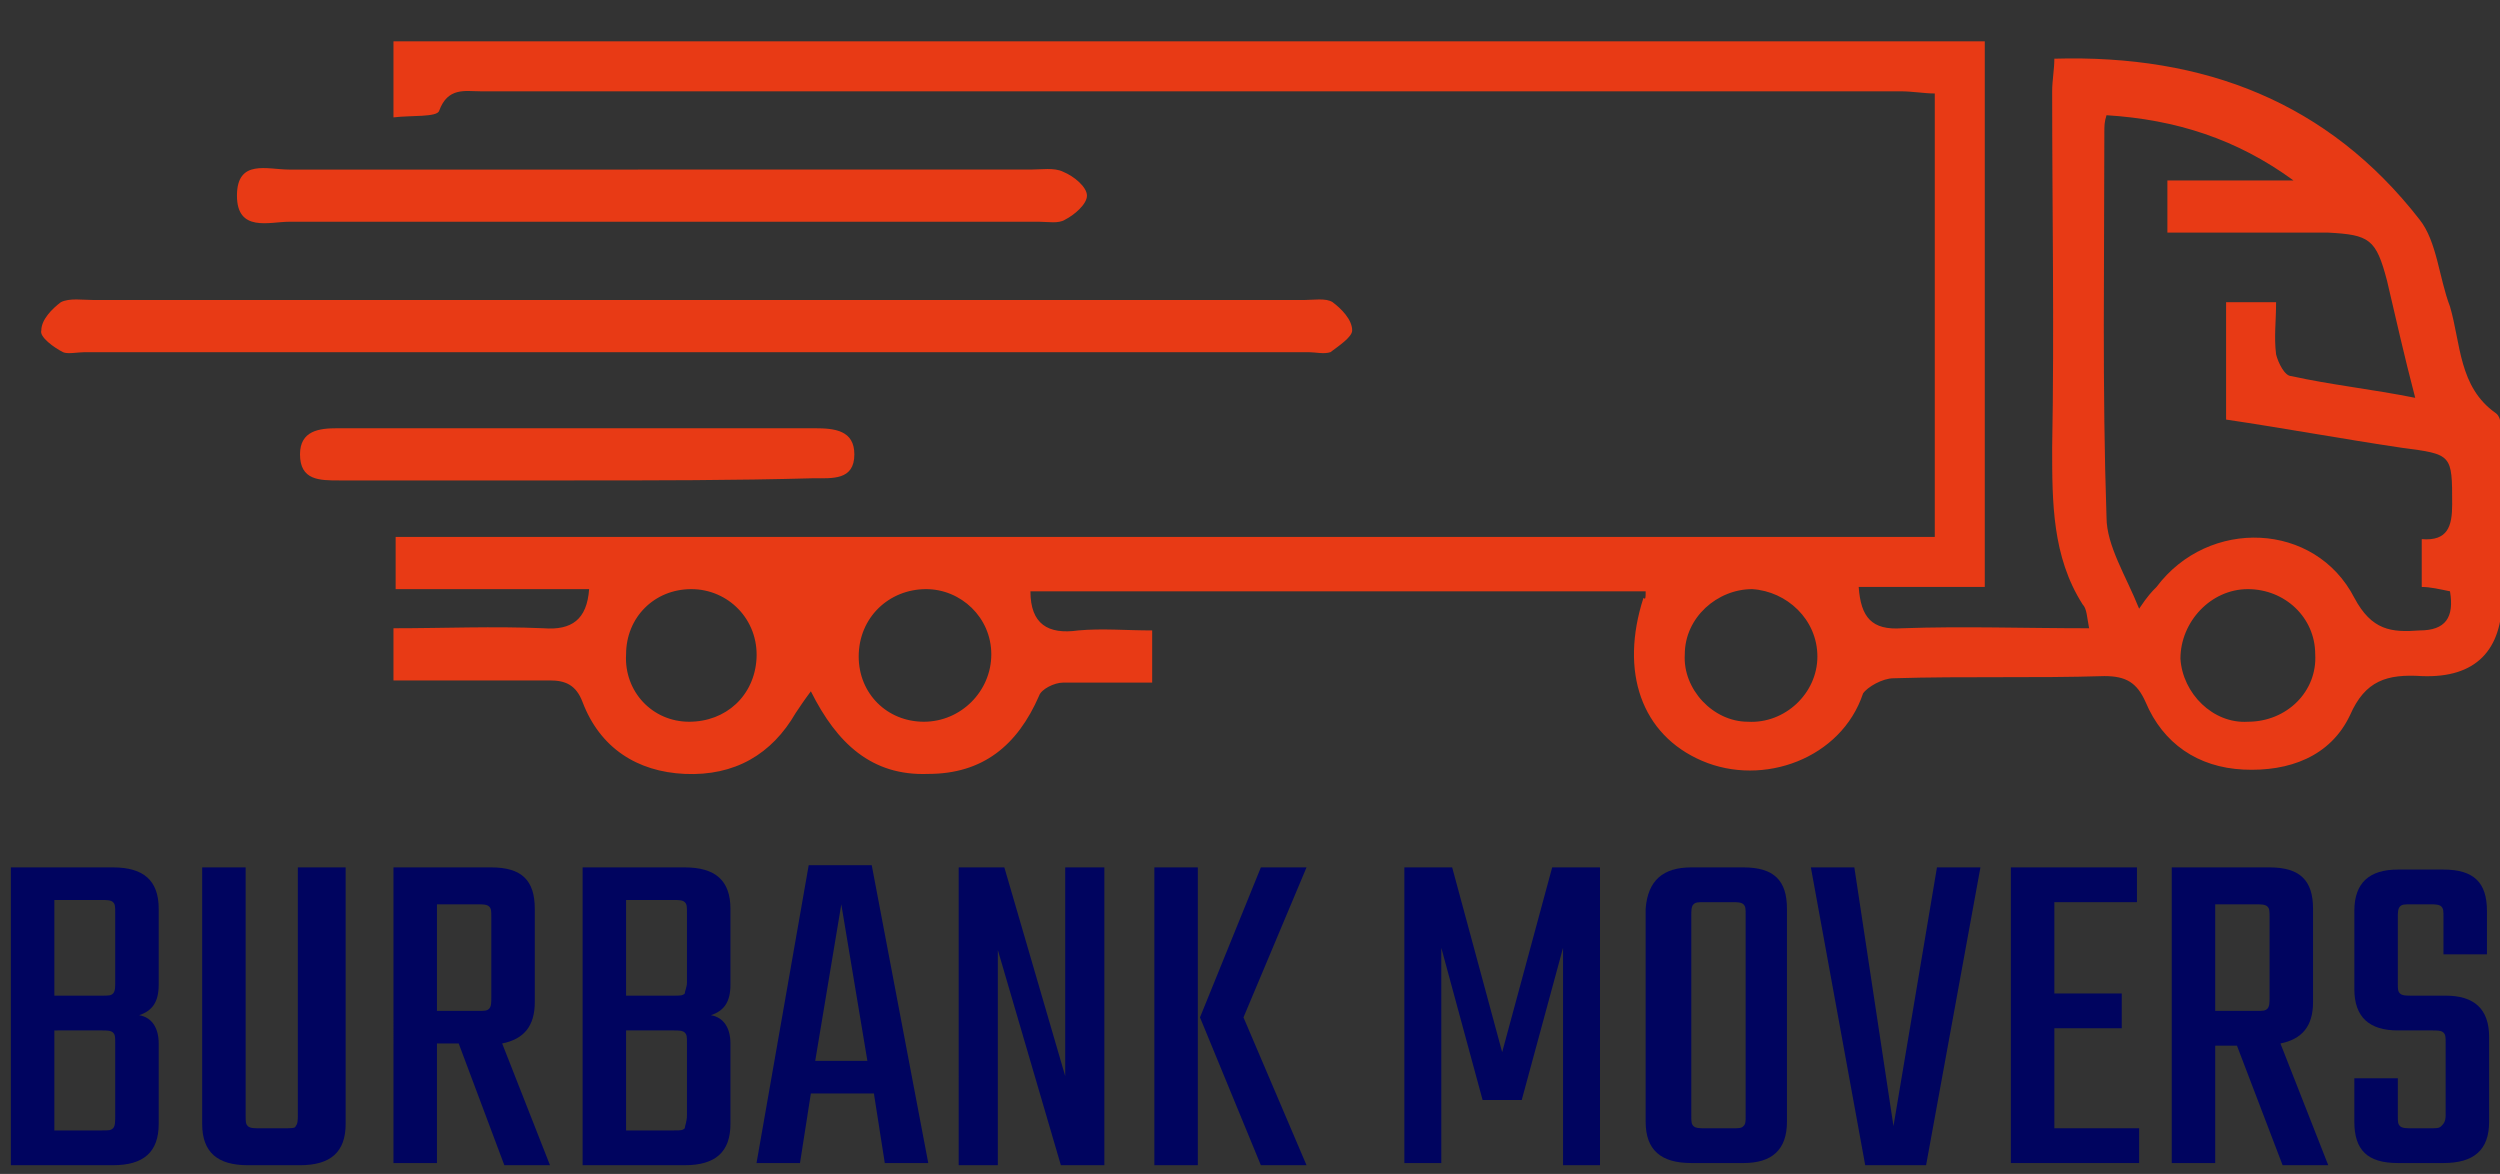 <?xml version="1.0" encoding="utf-8"?>
<!-- Generator: Adobe Illustrator 24.1.2, SVG Export Plug-In . SVG Version: 6.00 Build 0)  -->
<svg version="1.1" id="Layer_1" xmlns="http://www.w3.org/2000/svg" xmlns:xlink="http://www.w3.org/1999/xlink" x="0px" y="0px"
	 viewBox="0 0 115 54" style="enable-background:new 0 0 115 54;" xml:space="preserve">
<rect x="0" y="0" width="115" height="54" fill="#333333" stroke="none"/>
<style type="text/css">
	.st0{fill:#E83A15;}
	.st1{fill:#FFFFFF;}
	.st2{fill:#00045F;}
</style>
<path d="M1000.1,108.9c0,30.1,0,60,0,90.5c-6.5,0-12.9,0-19.5,0c3.5,8.9,3.5,8.8,11.9,8.8c6,0,12,0,18.7,0c0-24.1,0-47.8,0-72
	c8.8,0,17,0,25.1,0c5.7,0,11.3,0,17,0c7.9,0,12.8,3.9,14.7,11.6c1.2,4.7,2.2,9.4,3.4,14.1c1.1,4.1,1.6,8.4,5.6,11.3
	c1.2,0.9,1.5,3.6,1.5,5.5c0.2,8.2,0.2,16.3,0.1,24.5c-0.1,8.9-4.2,13.3-13.2,13.1c-5.3-0.1-8.6,0.9-11.2,6.2c-3,6.1-9.2,8.6-16,8.2
	c-6.9-0.4-12.6-3.8-15.4-10.3c-1.4-3.3-3.2-4-6.4-4c-9.2,0.2-18.3,0.2-27.5,0c-3.2-0.1-5,0.8-6.4,3.9c-3.1,6.8-8.9,10.4-16.3,10.4
	c-7.6,0-13.5-3.6-16.7-10.7c-1.1-2.4-2.3-3.5-5-3.8c-1.8-0.2-4.3-2.2-4.7-3.8c-0.7-3.1,1.9-4.3,4.8-4.1c5.9,0.3,4.4-5.7,8.2-8.5
	c-26.4,0-51.6,0-77.6,0c4.3,5.9,6,12.2,3.3,18.5c-1.6,3.8-4.6,7.5-8,9.8c-8.7,5.7-17.3,3-26.4-7.5c-5.5,8-12.6,12.3-22.5,9.3
	c-5-1.5-8.9-4.7-10.9-9.6c-1.2-3-2.9-4.1-6-3.8c-2.1,0.2-4.5,0.5-6.4-0.2c-1.6-0.6-3.4-2.5-3.7-4.1c-0.2-1,2.2-2.6,3.6-3.7
	c0.5-0.4,1.6-0.3,2.4-0.1c6.8,1.3,10.5-1.7,12-8.7c-5.3,0-10.5,0-16,0c0-2.8,0-5.1,0-8.2c2.2,0,4.2,0,6.3,0c61,0,122,0,183,0
	c6.4,0,6.4,0,6.4-6.6c0-20.3,0-40.7,0-61c0-2.1,0-4.3,0-6.8c-62.7,0-125,0-187.8,0c-0.2,2.6-0.3,5.3-0.5,8.5c-2.4,0-4.6,0-7.3,0
	c0-5.3,0-10.7,0-16.6C864.4,108.9,932.1,108.9,1000.1,108.9z M1070.4,180.5c-2.2,0-4,0-5.8,0c-7.3,0-14.7,0.2-22-0.2
	c-1.6-0.1-3.1-2.5-4.6-3.9c1.4-1.3,2.7-3.1,4.4-3.9c1.4-0.7,3.3-0.2,4.9-0.2c5.9,0,11.9,0,18.4,0c-1.3-5.3-2.3-9.8-3.5-14.3
	c-3.7-14.5-2-14-17.7-13.9c-8.3,0.1-16.6,0-24.7,0c0,21.7,0,42.7,0,63.6c1.6-1.1,2.1-2.4,2.8-3.6c3.2-6,8-9.7,15-10.2
	c7.5-0.5,14.2,2,17.1,8.8c2.7,6.2,6.8,5.6,11.6,5.3c3-0.1,4.5-1.6,4-5c-1.9-0.2-3.6-0.4-5.5-0.6c0-2.6,0-4.8,0-7.3
	c2-0.2,3.7-0.4,5.7-0.6C1070.4,190,1070.4,185.7,1070.4,180.5z M1049.5,212.2c0-5.4-4.6-10.1-10-10.3c-5.5-0.2-10.6,4.8-10.6,10.4
	c0,5.3,4.8,10.2,10.1,10.4C1044.4,222.8,1049.4,217.8,1049.5,212.2z M861.3,222.6c5.5-0.1,10.3-5.1,10.2-10.7
	c-0.2-5.5-4.8-10-10.3-10c-5.4,0-10.1,4.8-10.2,10.2C850.9,217.7,855.8,222.7,861.3,222.6z M817.1,212.3c0.1,5.6,4.7,10.3,10.1,10.3
	c5.3,0,10.3-5,10.3-10.3c0.1-5.6-5-10.6-10.6-10.4C821.4,202.1,817,206.6,817.1,212.3z M976.4,212.1c-0.1-5.4-4.9-10.2-10.3-10.2
	c-5.5,0-10.1,4.6-10.2,10.2c-0.1,5.7,4.9,10.7,10.5,10.5C971.7,222.5,976.5,217.4,976.4,212.1z"/>
<path d="M436.2,214.7c0-2.7,0-4.9,0-8c3.5,0,7-0.4,10.4,0.1c6.7,0.9,11.3-1,12.7-8.8c-7.3,0-14.8,0-22.6,0c0-3,0-5.2,0-8.2
	c42.9,0,85.8,0,128.9,0c0-27.5,0-54.3,0-81.5c-40.3,0-80.5,0-121.3,0c0,5.3,0,10.5,0,16.1c-2.8,0-5,0-7.7,0c0-8,0-15.7,0-23.9
	c45.5,0,91,0,137.3,0c0,11.3,0,22.6,0,34.5c12.2,0,23.6,0,35.1,0c9.7,0,13.1,2.6,15.4,12c0.9,3.7,2.2,7.4,2.7,11.2
	c0.9,6.5,3.6,11.3,9.1,15.2c2,1.4,3,5.1,3.2,7.8c0.4,7.5,0.2,15,0.1,22.5c0,6.8-3.4,10.5-10.1,11.2c-1.2,0.1-2.4,0.2-3.5,0
	c-4.6-0.7-7.3,0.7-9.5,5.3c-3.1,6.6-9.3,9.2-16.6,8.9c-7.2-0.3-12.5-3.8-15.3-10.2c-1.5-3.5-3.5-4.1-6.8-4.1c-27,0.1-54,0.1-81,0
	c-3.2,0-4.9,0.7-6.4,3.9c-3.2,7-8.9,10.5-16.7,10.4c-7.6-0.1-13.2-3.6-16.3-10.4c-1.4-3.2-3.2-4.1-6.4-3.9
	C446.2,214.8,441.4,214.7,436.2,214.7z M574.2,206.1c5.4,1.3,8.4,0.4,11.1-4.8c6.3-12.2,24.3-12,31.3-0.2c3.2,5.3,6,6.8,11.7,5.3
	c1.4-0.4,2.4-2.2,4.3-4.2c-3.5-0.5-5.2-0.8-6.9-1.1c0-2.5,0-4.8,0-7c2.1-0.4,3.8-0.7,5.5-1c0-4.2,0-8.2,0-12.5
	c-11.1,0-21.9,0-32.7,0c-3,0-6,0-6-4c0-4.2,3.3-3.9,6.1-3.9c7.8,0,15.5,0,23.8,0c-2.2-9.2-4.1-17.8-6.5-26.2
	c-0.4-1.6-2.9-3.6-4.5-3.6c-12.3-0.3-24.6-0.2-37.2-0.2C574.2,164.2,574.2,185,574.2,206.1z M488.4,198c1.5,7.5,5.9,9,12.6,8.9
	c19.4-0.5,38.9-0.2,58.4-0.2c1.9,0,3.9,0,6.1,0c0-3.3,0-5.8,0-8.7C539.6,198,514,198,488.4,198z M600.9,200.4
	c-5.6,0-10.5,4.9-10.4,10.5c0.1,5.4,4.8,10,10.3,10.1c5.5,0.1,10.6-5.1,10.5-10.5C611.1,205.1,606.2,200.4,600.9,200.4z
	 M484.2,210.5c-0.1-5.4-4.8-10.1-10.2-10.1c-5.7,0-10.6,4.9-10.5,10.4c0.1,5.5,5.3,10.4,10.8,10.1
	C479.7,220.7,484.2,215.9,484.2,210.5z"/>
<path d="M872.4,433.3c0-3.1,0-5.2,0-7.7c4.1-0.6,9.4,0.5,9.1-6.9c-3,0-6.3-0.1-9.5,0c-2.7,0.1-4-0.8-3.9-3.7c0.1-4.5,0-8.9,0-13.8
	c2.7,0,4.9,0,7.2,0c0.2,0.2,0.5,0.4,0.6,0.7c0.9,8.8,0.9,8.8,9.9,8.8c31.3,0,62.6,0,94,0c2,0,3.9,0,6.4,0c0-28,0-55.5,0-83.7
	c-2.1,0-4,0-6,0c-31.5,0-63,0-94.5,0c-8.8,0-8.8,0-10.2,8.6c-2.2,0-4.4,0-7,0c0-5.3,0-10.5,0-16.1c41.9,0,83.6,0,126.1,0
	c0,11.8,0,23.5,0,35.7c9.6,0,18.4,0.1,27.2,0c8.9-0.2,15.4,3.2,19.3,11.4c1.8,3.8,3.9,7.3,5.7,11.1c3.6,8,8.2,15,16.3,19.4
	c5.5,3,8,8.2,7.6,14.7c-0.2,3.7,0,7.3-0.1,11c-0.1,7-2.9,10.2-9.9,10.3c-3.4,0-4.9,1.2-6.3,4.2c-3.1,6.9-8.9,10.3-16.3,10.4
	c-7.4,0.1-13.4-3.3-16.4-10.2c-1.6-3.6-3.6-4.3-7.2-4.3c-31.2,0.1-62.3,0.1-93.5,0c-3.4,0-5.3,0.7-6.8,4.2
	c-2.7,6.6-8.4,9.9-15.3,10.3c-7,0.4-13.1-2.3-16.4-8.5C880.3,434.8,878.1,431.9,872.4,433.3z M994.8,425.2c6.3,0,12-0.2,17.6,0.1
	c4.7,0.3,8.5-0.1,9.9-5.5c0.3-1.2,1.4-2.2,2.4-3.2c9.2-9.6,24.4-6.9,30.2,5.6c1.3,2.8,3.1,3.7,5.3,2.8c1.2-0.5,2-2.8,2.4-4.4
	c0.4-1.7,0.1-3.6,0.1-5.5c-2.6-0.3-4.7-0.5-6.8-0.8c0-2.6,0-4.9,0-7c1.6-0.5,3-0.8,5.2-1.4c-6.4-4.6-11.2-9.6-19.5-8.9
	c-8.9,0.7-18,0.3-27,0c-1.7-0.1-4.4-2.1-4.7-3.7c-0.6-3,1.9-4.2,4.8-4.1c1.8,0.1,3.7,0,5.5,0c7.4,0,14.8,0,23.3,0
	c-3.6-6.9-6.8-12.9-9.7-19c-2.3-4.9-6-6.9-11.1-6.9c-6.3,0-12.7,0-19,0c-2.9,0-5.8,0-8.8,0C994.8,384.3,994.8,404.4,994.8,425.2z
	 M986.4,419c-24.4,0-48.3,0-72.2,0c0.4,4.7,2.3,6.4,7,6.3c20-0.3,39.9-0.1,59.9-0.1c1.8,0,3.5-0.2,5.3-0.3
	C986.4,422.7,986.4,421,986.4,419z M908.3,429.4c0.1-5.2-4.7-10.3-10-10.5c-5.5-0.2-10.6,4.7-10.7,10.2c-0.1,5.3,4.6,10.3,9.9,10.5
	C902.8,439.8,908.1,434.8,908.3,429.4z M1048.4,429c-0.2-5.3-5.3-10.2-10.5-10.1c-5.5,0.1-10.5,5.4-10.2,10.9
	c0.3,5.4,5.5,10.1,10.8,9.8C1043.8,439.3,1048.5,434.3,1048.4,429z"/>
<path d="M794.7-4.3c0-2.9,0-5.1,0-8c6.8,0,13.3,0,19.9,0c5.7,0,5.7,0,7.5-6.7c-9.2,0-18.2,0-27.5,0c0-2.9,0-5.1,0-7.9
	c39.5,0,78.8,0,118.4,0c0-27.6,0-54.6,0-82.1c-36.8,0-73.5,0-110.7,0c0,5.5,0,10.7,0,16.3c-2.8,0-5,0-7.6,0c0-8.2,0-16.2,0-24.7
	c42,0,83.9,0,126.5,0c0,13.6,0,27.1,0,41.3c6.6,0,12.5,0.1,18.5,0c7.3-0.2,13.3,2.2,18.3,7.6c3.6,3.9,7.6,7.5,11,11.6
	c5.8,6.9,13.4,11.4,21,15.8c6.7,3.9,10.2,9.3,9.5,17.2c-0.2,2.5,0,5,0,7.5c0,7.2-2.1,9.8-9.2,11.2c-1.8,0.4-3.7,0.2-5.4,0.8
	c-1.8,0.6-4,1.4-5,2.9c-7.7,11.9-22.3,11.8-29.9-0.2c-0.8-1.3-3-2.6-4.6-2.6c-29.7-0.2-59.3-0.2-89,0c-1.7,0-3.9,1.5-4.9,3
	c-7.2,11.6-22.2,11.6-29.6,0c-1-1.5-3.5-2.9-5.3-3C809.5-4.5,802.3-4.3,794.7-4.3z M990.8-28.3c0.4-0.6,0.8-1.3,1.1-1.9
	c-1.7-1-3.4-1.9-5-3.1c-8.9-6.9-18.6-10.6-30-9c-3.8,0.5-7.6,0.1-11.5,0.1c-3,0-6.1-0.2-5.9-4.2c0.1-3.7,3.1-3.7,5.9-3.7
	c5.7,0,11.5,0,18.6,0c-9.1-9.5-15.3-20.6-30-18c-2.1,0.4-4.3,0.2-6.5,0c-4.4-0.5-6.1,0.8-6,5.7c0.3,14.8,0,29.6-0.1,44.4
	c0,1.8,0.2,3.5,0.3,5.7c7.8,0,15.1-0.1,22.4,0c2.8,0.1,4.4-0.7,5.6-3.6c2.7-6.6,8-10,15.2-10c7.2,0,12.3,3.6,15.4,10
	c1.6,3.4,7.6,4.8,10.1,2.1c1.1-1.2,0.9-3.5,1.4-5.5c-2.1-0.5-3.5-0.8-5.1-1.2C987.1-23.8,984.4-28.1,990.8-28.3z M913.2-18.8
	c-20.7,0-41.1,0-61.7,0c0.5,4.9,2.7,6.6,7.5,6.5c15-0.3,30-0.1,45-0.1c3,0,5.9,0,9.2,0C913.2-14.7,913.2-16.4,913.2-18.8z
	 M845.4-9.5c-0.1-4.5-4.3-8.5-8.9-8.3c-4.7,0.2-8.4,4.1-8.3,8.8c0.1,4.7,4,8.4,8.8,8.3C841.7-0.9,845.6-4.9,845.4-9.5z M964.6-0.8
	c4.8,0.1,8.7-3.6,8.9-8.3c0.2-4.7-3.7-8.7-8.3-8.8c-4.7-0.1-8.7,3.6-8.9,8.3C956.1-5,960-0.9,964.6-0.8z"/>
<path d="M506.3-82.1c2.3-5.4,5.8-7.9,10.7-7.9c26.8,0,53.6-0.1,80.5,0.1c7.9,0,14.8,2.7,20.5,8.8c7.4,7.9,15.6,15,22.9,23
	c5.3,5.8,11.7,9,18.8,11.7c3.7,1.4,7.2,3.4,10.5,5.6c3.6,2.5,5.4,6.2,5.2,10.8c-0.2,4.2-0.3,8.4,0.1,12.5c0.5,5.5-2.4,8.6-7.1,10
	c-5.5,1.6-9.8,4.1-13.8,8.6c-7.2,8.1-20.2,6.4-27.3-2.1c-1.3-1.6-4-3-6-3c-22.2-0.2-44.3-0.2-66.5,0c-2.1,0-4.7,1.4-6.1,3
	c-8.7,10.2-22.5,9.8-30.4-1c-1.3-1.8-3.6-3.2-5.8-3.9c-7.1-2.4-9.9-5.3-9.5-12c4.2,1.2,8,2.4,12.2,3.6c2.5-9.9,8.6-16.3,19.5-16.1
	c9.4,0.2,14.4,5.5,18.2,18c23.3,0,46.7,0,70.5,0c1.7-10.6,7.5-17.8,18.6-18c10.5-0.2,16.7,6.3,19,17.7c2.6-1.8,5.6-2.7,6.1-4.4
	c0.7-2.3,1.9-5.8-2.8-7.1c-2.3-0.6-0.8-6.7,2.2-8.4c-0.8-0.9-1.4-2-2.3-2.5c-9.3-4.3-18.1-9.8-28.9-9.7c-13.8,0.2-27.7,0.1-41.5,0.1
	c-1.8,0-3.6,0-5.9,0c0-8.5-0.2-16.5,0.2-24.4c0.1-1.3,2.4-3.4,3.8-3.4c1.3,0,3.5,2.1,3.7,3.5c0.5,4.3,0,8.7,0.4,13
	c0.1,1.2,1.9,3.3,2.9,3.3c11.4,0.2,22.9,0.1,35.8,0.1c-3.1-3.3-5.3-5.6-7.5-7.9c-4.4-4.3-9.2-8.3-13.1-13
	c-5.5-6.5-12.3-8.4-20.4-8.4c-26.7,0.1-53.3,0-80,0C511.3-82.1,509.2-82.1,506.3-82.1z M533.6-2c5.5,0,10.2-4.5,10.4-9.9
	c0.2-5.6-4.6-10.6-10.3-10.6c-5.4,0-10.2,4.6-10.4,10C523.2-7,528-2.1,533.6-2z M641.8-22.5c-5.4,0-10.2,4.8-10.3,10.2
	c-0.1,5.5,5.1,10.4,10.8,10.2c5.5-0.2,10.1-5,9.9-10.5C652.2-18,647.4-22.6,641.8-22.5z"/>
<path d="M811.5,162.3c-18.5,0-36.9,0-55.4,0c-1.7,0-3.6,0.3-4.9-0.4c-1.4-0.7-3.1-2.4-3.1-3.7c0-1.3,1.8-2.8,3.1-3.8
	c0.8-0.6,2.3-0.2,3.4-0.2c37.8,0,75.6,0,113.3,0c1,0,2.2-0.4,2.9,0.1c1.5,1,3.9,2.7,3.7,3.6c-0.3,1.6-2.2,3.2-3.8,4.1
	c-1.1,0.7-2.9,0.2-4.4,0.2C848.1,162.4,829.8,162.3,811.5,162.3z"/>
<path d="M863.4,364.3c15.8,0,31.6,0,47.4,0c2.9,0,6.2-0.3,6.4,3.8c0.2,4.3-3.3,4.4-6.4,4.4c-31.8,0-63.6,0-95.4,0
	c-0.8,0-1.9,0.2-2.4-0.2c-1.5-1.3-2.7-2.8-4-4.3c1.5-1.2,2.9-3.5,4.4-3.6c8.8-0.3,17.6-0.2,26.5-0.2
	C847.8,364.3,855.6,364.3,863.4,364.3z"/>
<path d="M446.9,160.9c-16,0-32,0-48,0c-3,0-6.2,0-6.2-3.9c0-3.9,3.1-4.1,6.1-4.1c32,0,64,0,96,0c3,0,6.2-0.1,6.2,3.9
	c0,3.9-3.1,4.1-6.1,4.1C478.9,160.9,462.9,160.9,446.9,160.9z"/>
<path d="M799.9-56.1c-15.3,0-30.6,0-45.9,0c-2.9,0-6.6,0.7-6.7-3.8c-0.1-4.4,3.4-4.2,6.5-4.1c30.8,0,61.6-0.1,92.3,0.1
	c2.1,0,5.4,1.4,5.9,2.9c1.3,4-1.7,5-5.2,4.9C831.2-56.1,815.6-56.1,799.9-56.1z"/>
<g>
	<path class="st0" d="M75.7,27.2c-9.5,0-18.9,0-28.3,0c0,1.5,0.8,2,2.2,1.8c1.1-0.1,2.2,0,3.4,0c0,0.8,0,1.4,0,2.4
		c-1.3,0-2.7,0-4.1,0c-0.4,0-1,0.3-1.1,0.6c-1,2.3-2.6,3.6-5.1,3.6c-2.6,0.1-4.2-1.4-5.4-3.8c-0.3,0.4-0.5,0.7-0.7,1
		c-1.1,1.9-2.8,2.9-5.1,2.8c-2.2-0.1-3.9-1.2-4.7-3.3c-0.3-0.8-0.8-1-1.5-1c-2.4,0-4.8,0-7.2,0c0-0.8,0-1.4,0-2.4
		c2.3,0,4.6-0.1,6.9,0c1.3,0.1,2-0.4,2.1-1.8c-2.9,0-5.9,0-8.9,0c0-0.8,0-1.5,0-2.4c23.5,0,47.1,0,70.8,0c0-6.9,0-13.6,0-20.4
		c-0.5,0-1-0.1-1.6-0.1c-21.8,0-43.5,0-65.3,0c-0.7,0-1.5-0.2-1.9,0.9c-0.1,0.3-1.3,0.2-2.1,0.3c0-1.3,0-2.3,0-3.5
		c24.4,0,48.8,0,73.2,0c0,8.4,0,16.7,0,25.1c-2,0-3.8,0-5.8,0c0.1,1.4,0.6,2,2,1.9c2.8-0.1,5.6,0,8.6,0c-0.1-0.5-0.1-0.9-0.3-1.1
		c-1.4-2.2-1.4-4.7-1.4-7.2c0.1-5.5,0-10.9,0-16.4c0-0.5,0.1-1,0.1-1.5c6.9-0.2,12.6,2,16.8,7.4c0.8,1,0.9,2.7,1.4,4
		c0.5,1.7,0.4,3.7,2.1,4.9c0.3,0.2,0.3,0.9,0.3,1.4c0,2.4,0,4.8,0,7.1c0,2.4-1.2,3.7-3.7,3.6c-1.6-0.1-2.6,0.2-3.3,1.8
		c-0.9,1.9-2.8,2.6-4.9,2.5c-2.1-0.1-3.7-1.2-4.5-3.1c-0.4-0.9-0.9-1.2-1.9-1.2c-3.2,0.1-6.4,0-9.7,0.1c-0.5,0-1.2,0.4-1.4,0.7
		c-1,3-4.6,4.3-7.4,3.1c-2.8-1.2-3.8-4.1-2.7-7.5C75.7,27.6,75.7,27.5,75.7,27.2z M96.9,5.3c-0.1,0.3-0.1,0.5-0.1,0.8
		c0,5.9-0.1,11.8,0.1,17.7c0,1.3,0.9,2.7,1.5,4.2c0.4-0.6,0.6-0.8,0.8-1c2.4-3.2,7.3-3,9.1,0.5c0.8,1.5,1.7,1.6,3,1.5
		c1.2,0,1.6-0.6,1.4-1.8c-0.5-0.1-0.9-0.2-1.3-0.2c0-0.8,0-1.4,0-2.2c1.2,0.1,1.4-0.6,1.4-1.6c0-2.3,0-2.3-2.3-2.6
		c-2.7-0.4-5.4-0.9-8.1-1.3c0-1.9,0-3.6,0-5.4c0.8,0,1.4,0,2.3,0c0,0.9-0.1,1.6,0,2.4c0.1,0.4,0.4,1,0.7,1c1.8,0.4,3.7,0.6,5.7,1
		c-0.5-1.9-0.9-3.7-1.3-5.4c-0.5-1.9-0.8-2.1-2.7-2.2c-2.5,0-4.9,0-7.4,0c0-0.9,0-1.5,0-2.4c2,0,3.9,0,5.8,0
		C102.9,6.4,100.1,5.5,96.9,5.3z M31.7,33.2c1.7,0,3-1.2,3.1-2.9c0.1-1.8-1.3-3.2-3-3.2c-1.7,0-3,1.3-3,3
		C28.7,31.8,30,33.2,31.7,33.2z M80.6,27.1c-1.6,0-3.1,1.3-3.1,3c-0.1,1.6,1.3,3.1,2.9,3.1c1.7,0.1,3.2-1.3,3.2-3
		C83.6,28.5,82.2,27.2,80.6,27.1z M106.5,30.1c0-1.7-1.4-3-3.1-3c-1.7,0-3.1,1.5-3.1,3.2c0.1,1.6,1.5,3,3.1,2.9
		C105.2,33.2,106.6,31.8,106.5,30.1z M42.5,33.2c1.7,0,3.1-1.4,3.1-3.1c0-1.7-1.4-3-3-3c-1.7,0-3.1,1.3-3.1,3.1
		C39.5,31.9,40.8,33.2,42.5,33.2z"/>
	<path class="st0" d="M31.9,13.8c9.4,0,18.7,0,28.1,0c0.4,0,1-0.1,1.3,0.1c0.4,0.3,0.9,0.8,0.9,1.3c0,0.3-0.6,0.7-1,1
		c-0.3,0.1-0.7,0-1,0c-18.8,0-37.6,0-56.3,0c-0.3,0-0.8,0.1-1,0c-0.4-0.2-1.1-0.7-1-1c0-0.5,0.5-1,0.9-1.3c0.4-0.2,1-0.1,1.5-0.1
		C13.3,13.8,22.6,13.8,31.9,13.8z"/>
	<path class="st0" d="M30.5,7.8c5.6,0,11.3,0,16.9,0c0.5,0,1.1-0.1,1.5,0.1C49.4,8.1,50,8.6,50,9c0,0.4-0.6,0.9-1,1.1
		c-0.3,0.2-0.8,0.1-1.2,0.1c-11.5,0-23,0-34.5,0c-0.9,0-2.4,0.5-2.4-1.2c0-1.7,1.4-1.2,2.4-1.2C19,7.8,24.8,7.8,30.5,7.8z"/>
	<path class="st0" d="M26.4,22.1c-3.6,0-7.2,0-10.8,0c-0.9,0-1.8,0-1.8-1.2c0-1.1,0.9-1.2,1.7-1.2c7.3,0,14.6,0,22,0
		c0.9,0,1.8,0.1,1.8,1.2c0,1.2-1,1.1-1.9,1.1C33.8,22.1,30.1,22.1,26.4,22.1z"/>
</g>
<path d="M807.9,142.2c-11.7,0-23.3,0-35,0c-2.9,0-6.2,0-6.3-3.9c-0.1-3.9,3.1-4.1,6.1-4.1c23.8,0,47.6,0,71.4,0
	c2.9,0,5.7,0.3,5.7,3.9c0,3.5-2.6,4.1-5.6,4.1C832.2,142.2,820,142.2,807.9,142.2z"/>
<path d="M495.8-53.3c10.7,0,21.3,0,32,0c3,0,6.2,0.2,6.1,4.1c-0.1,3.8-3.3,4-6.3,4c-21.1,0-42.3,0-63.4,0c-0.7,0-1.5,0.3-2-0.1
	c-1.6-1.3-3.1-2.7-4.6-4.1c1.6-1.3,3.2-3.6,4.9-3.7C473.5-53.5,484.6-53.3,495.8-53.3C495.8-53.3,495.8-53.3,495.8-53.3z"/>
<path d="M444.1,140.8c-10,0-19.9,0-29.9,0c-3,0-5.5-0.5-5.5-4.1c0-3.4,2.5-3.8,5.2-3.8c20.3,0,40.6,0,60.8,0c2.8,0,5.2,0.5,5.2,3.8
	c0,3.6-2.5,4.1-5.5,4.1C464.4,140.8,454.2,140.8,444.1,140.8z"/>
<path d="M860.9,344.2c9.8,0,19.7,0,29.5,0c2.9,0,5.7,0.3,5.8,3.8c0.1,4-2.9,4.2-5.9,4.2c-19.8,0-39.6,0-59.5,0
	c-2.8,0-5.8-0.3-5.9-3.8c-0.1-3.8,2.9-4.2,6-4.2C841,344.3,850.9,344.2,860.9,344.2z"/>
<path d="M797-76.2c-9.7,0-19.3-0.1-29,0c-3,0-5.6-0.6-5.5-4.1c0.1-3.2,2.6-3.8,5.4-3.8c19.6,0,39.3-0.1,58.9,0.2
	c1.8,0,4.8,2.2,5.1,3.8c0.6,3.1-2.1,3.9-5,3.9C817-76.2,807-76.2,797-76.2z"/>
<path d="M800.4,174.4c7.3,0,14.6,0,21.9,0c2.9,0,5.7,0.6,5.7,4c-0.1,3.3-2.8,4.1-5.8,4.1c-14.6,0-29.2,0-43.9,0
	c-2.9,0-5.6-0.8-5.6-4.2c0-3.6,2.9-3.9,5.8-3.9C785.8,174.4,793.1,174.4,800.4,174.4z"/>
<path d="M854.4,384.1c5.8,0,11.6-0.1,17.5,0c3,0,6,0.6,5.8,4.5c-0.2,3.6-3.1,3.9-5.9,3.9c-12,0-24,0-35.9,0c-2.8,0-5.7-0.5-5.9-4
	c-0.1-3.7,2.9-4.4,5.9-4.4C842,384.1,848.2,384.1,854.4,384.1z"/>
<path d="M493.9-65.2c-6.6,0-13.3,0-19.9,0c-2.8,0-5.6,0-5.5-3.9c0.1-3.5,2.6-3.8,5.2-3.8c13.5,0,26.9,0,40.4,0
	c2.7,0,5.2,0.5,5.3,3.8c0.1,3.8-2.7,4-5.6,3.9C507.2-65.2,500.5-65.2,493.9-65.2z"/>
<path d="M437.6,180.9c-6.3,0-12.6-0.1-19,0c-3,0-5.3-1.2-4.8-4.2c0.3-1.5,3.1-3.5,4.8-3.6c12.6-0.3,25.3-0.1,37.9-0.2
	c2.9,0,5.4,1.1,4.7,4.2c-0.3,1.5-3,3.4-4.7,3.6C450.2,181.1,443.9,180.9,437.6,180.9z"/>
<path d="M790.8-36c-6.1,0-12.3,0.3-18.4-0.2c-1.7-0.1-4.3-2.1-4.6-3.6c-0.6-3,1.8-4.2,4.7-4.2c12.3,0,24.6-0.1,36.8,0.2
	c1.6,0,4.3,2.2,4.6,3.7c0.6,3-1.8,4.1-4.8,4.1C803-36.1,796.9-36,790.8-36z"/>
<path d="M489.1-26c-4.3,0-8.7,0.3-12.9-0.2c-1.6-0.2-2.9-2.2-4.4-3.4c1.4-1.3,2.7-3.8,4.1-3.8c8.9-0.4,17.9-0.4,26.8,0
	c1.5,0.1,2.8,2.5,4.3,3.8c-1.5,1.2-2.9,3.3-4.5,3.5C498-25.7,493.5-26,489.1-26z"/>
<path class="st1" d="M1070.4,180.5c0,5.2,0,9.5,0,14c-2,0.2-3.7,0.4-5.7,0.6c0,2.5,0,4.7,0,7.3c1.9,0.2,3.6,0.4,5.5,0.6
	c0.5,3.4-1,4.9-4,5c-4.7,0.2-8.9,0.8-11.6-5.3c-2.9-6.8-9.6-9.4-17.1-8.8c-6.9,0.5-11.8,4.2-15,10.2c-0.7,1.3-1.2,2.6-2.8,3.6
	c0-21,0-41.9,0-63.6c8.2,0,16.4,0.1,24.7,0c15.7-0.1,14-0.6,17.7,13.9c1.1,4.5,2.2,9,3.5,14.3c-6.6,0-12.5,0-18.4,0
	c-1.7,0-3.6-0.5-4.9,0.2c-1.7,0.8-2.9,2.5-4.4,3.9c1.5,1.4,3,3.8,4.6,3.9c7.3,0.4,14.6,0.2,22,0.2
	C1066.4,180.5,1068.2,180.5,1070.4,180.5z"/>
<path class="st1" d="M1049.5,212.2c0,5.6-5.1,10.6-10.5,10.5c-5.3-0.1-10.1-5.1-10.1-10.4c0-5.5,5.1-10.5,10.6-10.4
	C1044.9,202.1,1049.5,206.8,1049.5,212.2z"/>
<path class="st1" d="M861.3,222.6c-5.5,0.1-10.4-4.9-10.3-10.6c0.1-5.4,4.8-10.2,10.2-10.2c5.5,0,10.1,4.5,10.3,10
	C871.7,217.5,866.9,222.6,861.3,222.6z"/>
<path class="st1" d="M817.1,212.3c-0.1-5.7,4.2-10.3,9.8-10.4c5.6-0.2,10.6,4.8,10.6,10.4c-0.1,5.3-5.1,10.3-10.3,10.3
	C821.8,222.6,817.2,217.9,817.1,212.3z"/>
<path class="st1" d="M976.4,212.1c0.1,5.3-4.7,10.4-10,10.5c-5.5,0.2-10.5-4.9-10.5-10.5c0.1-5.6,4.7-10.2,10.2-10.2
	C971.6,201.9,976.4,206.7,976.4,212.1z"/>
<path class="st1" d="M574.2,206.1c0-21.1,0-42,0-63.3c12.6,0,24.9-0.1,37.2,0.2c1.6,0,4.1,2,4.5,3.6c2.4,8.4,4.3,17,6.5,26.2
	c-8.2,0-16,0-23.8,0c-2.8,0-6.1-0.3-6.1,3.9c0,4.1,3.1,4,6,4c10.8,0,21.6,0,32.7,0c0,4.3,0,8.2,0,12.5c-1.6,0.3-3.4,0.6-5.5,1
	c0,2.2,0,4.4,0,7c1.7,0.3,3.5,0.5,6.9,1.1c-1.9,1.9-2.9,3.8-4.3,4.2c-5.8,1.5-8.6,0-11.7-5.3c-7-11.8-25-12-31.3,0.2
	C582.6,206.5,579.6,207.4,574.2,206.1z"/>
<path class="st1" d="M488.4,198c25.7,0,51.2,0,77.1,0c0,2.9,0,5.4,0,8.7c-2.2,0-4.1,0-6.1,0c-19.5,0-38.9-0.3-58.4,0.2
	C494.2,207,489.9,205.5,488.4,198z"/>
<path class="st1" d="M600.9,200.4c5.3,0,10.2,4.8,10.4,10.1c0.1,5.4-5,10.5-10.5,10.5c-5.5-0.1-10.1-4.6-10.3-10.1
	C590.4,205.3,595.3,200.3,600.9,200.4z"/>
<path class="st1" d="M484.2,210.5c0.1,5.4-4.5,10.2-9.9,10.4c-5.5,0.2-10.7-4.6-10.8-10.1c-0.1-5.6,4.8-10.5,10.5-10.4
	C479.3,200.4,484.1,205.1,484.2,210.5z"/>
<path class="st1" d="M994.8,425.2c0-20.8,0-40.9,0-62c3,0,5.9,0,8.8,0c6.3,0,12.7,0,19,0c5.1,0,8.8,2,11.1,6.9
	c2.9,6.1,6.1,12.1,9.7,19c-8.4,0-15.8,0-23.3,0c-1.8,0-3.7,0.1-5.5,0c-2.9-0.1-5.4,1-4.8,4.1c0.3,1.5,3,3.6,4.7,3.7
	c9,0.4,18,0.7,27,0c8.2-0.6,13.1,4.3,19.5,8.9c-2.2,0.6-3.5,1-5.2,1.4c0,2.2,0,4.4,0,7c2.1,0.2,4.2,0.5,6.8,0.8
	c0,1.9,0.3,3.8-0.1,5.5c-0.4,1.6-1.2,3.9-2.4,4.4c-2.2,0.9-4,0-5.3-2.8c-5.7-12.4-20.9-15.1-30.2-5.6c-0.9,0.9-2.1,2-2.4,3.2
	c-1.4,5.5-5.2,5.8-9.9,5.5C1006.8,424.9,1001.1,425.2,994.8,425.2z"/>
<path class="st1" d="M986.4,419c0,2.1,0,3.7,0,5.9c-1.8,0.1-3.6,0.3-5.3,0.3c-20,0-40-0.1-59.9,0.1c-4.7,0.1-6.7-1.7-7-6.3
	C938,419,961.9,419,986.4,419z"/>
<path class="st1" d="M908.3,429.4c-0.1,5.4-5.5,10.4-10.8,10.2c-5.4-0.2-10-5.2-9.9-10.5c0.1-5.5,5.3-10.5,10.7-10.2
	C903.6,419.1,908.4,424.2,908.3,429.4z"/>
<path class="st1" d="M1048.4,429c0.2,5.3-4.5,10.3-10,10.6c-5.3,0.3-10.4-4.4-10.8-9.8c-0.3-5.5,4.6-10.8,10.2-10.9
	C1043.1,418.8,1048.2,423.7,1048.4,429z"/>
<path class="st1" d="M990.8-28.3c-6.3,0.2-3.7,4.5-4.1,7.8c1.6,0.4,3,0.7,5.1,1.2c-0.4,2-0.3,4.3-1.4,5.5c-2.5,2.8-8.5,1.3-10.1-2.1
	c-3.1-6.4-8.1-10-15.4-10c-7.2,0-12.5,3.4-15.2,10c-1.2,2.9-2.7,3.6-5.6,3.6c-7.3-0.1-14.6,0-22.4,0c-0.1-2.2-0.3-4-0.3-5.7
	c0.1-14.8,0.4-29.6,0.1-44.4c-0.1-4.9,1.6-6.2,6-5.7c2.1,0.2,4.4,0.4,6.5,0c14.7-2.6,20.9,8.5,30,18c-7.1,0-12.8,0-18.6,0
	c-2.8,0-5.7,0-5.9,3.7c-0.1,4,2.9,4.2,5.9,4.2c3.8,0,7.7,0.4,11.5-0.1c11.5-1.6,21.2,2.1,30,9c1.5,1.2,3.3,2.1,5,3.1
	C991.5-29.6,991.2-28.9,990.8-28.3z"/>
<path class="st1" d="M913.2-18.8c0,2.3,0,4.1,0,6.4c-3.3,0-6.2,0-9.2,0c-15,0-30-0.2-45,0.1c-4.8,0.1-7-1.6-7.5-6.5
	C872-18.8,892.4-18.8,913.2-18.8z"/>
<path class="st1" d="M845.4-9.5c0.1,4.6-3.7,8.7-8.4,8.8c-4.8,0.1-8.6-3.6-8.8-8.3c-0.1-4.7,3.5-8.7,8.3-8.8
	C841.1-18,845.3-14.1,845.4-9.5z"/>
<path class="st1" d="M964.6-0.8c-4.6-0.1-8.6-4.2-8.4-8.8c0.2-4.7,4.2-8.4,8.9-8.3c4.7,0.1,8.5,4.2,8.3,8.8
	C973.3-4.3,969.4-0.6,964.6-0.8z"/>
<path class="st1" d="M533.6-2c-5.7,0-10.5-5-10.3-10.6c0.2-5.4,5-10,10.4-10c5.6,0,10.4,5,10.3,10.6C543.8-6.5,539.1-2,533.6-2z"/>
<path class="st1" d="M641.8-22.5c5.6,0,10.3,4.5,10.4,10c0.1,5.5-4.5,10.3-9.9,10.5c-5.7,0.2-10.8-4.7-10.8-10.2
	C631.6-17.7,636.4-22.5,641.8-22.5z"/>
<g>
	<path class="st2" d="M0.5,39.9h4.7c1.4,0,2.1,0.6,2.1,1.9v3.5c0,0.8-0.3,1.2-0.9,1.4c0.6,0.1,0.9,0.6,0.9,1.3v3.7
		c0,1.3-0.7,1.9-2.1,1.9H0.5V39.9z M5.3,45.2V42c0-0.3,0-0.4-0.1-0.5c-0.1-0.1-0.3-0.1-0.5-0.1H2.5v4.4h2.2c0.3,0,0.4,0,0.5-0.1
		C5.3,45.6,5.3,45.4,5.3,45.2z M5.3,51.3V48c0-0.3,0-0.4-0.1-0.5c-0.1-0.1-0.3-0.1-0.5-0.1H2.5V52h2.2c0.3,0,0.4,0,0.5-0.1
		C5.3,51.8,5.3,51.6,5.3,51.3z"/>
	<path class="st2" d="M13.9,39.9h2v11.8c0,1.3-0.7,1.9-2.1,1.9h-2.4c-1.4,0-2.1-0.6-2.1-1.9V39.9h2v11.4c0,0.3,0,0.4,0.1,0.5
		c0.1,0.1,0.3,0.1,0.5,0.1h1.2c0.3,0,0.5,0,0.5-0.1c0.1-0.1,0.1-0.3,0.1-0.5V39.9z"/>
	<path class="st2" d="M20.1,48v5.5h-2V39.9h4.5c1.4,0,2,0.6,2,1.9v4.3c0,1.1-0.5,1.7-1.5,1.9l2.2,5.6h-2.1L21.1,48H20.1z M20.1,41.5
		v5H22c0.3,0,0.4,0,0.5-0.1c0.1-0.1,0.1-0.3,0.1-0.5v-3.7c0-0.3,0-0.4-0.1-0.5c-0.1-0.1-0.3-0.1-0.5-0.1H20.1z"/>
	<path class="st2" d="M26.8,39.9h4.7c1.4,0,2.1,0.6,2.1,1.9v3.5c0,0.8-0.3,1.2-0.9,1.4c0.6,0.1,0.9,0.6,0.9,1.3v3.7
		c0,1.3-0.7,1.9-2.1,1.9h-4.7V39.9z M31.6,45.2V42c0-0.3,0-0.4-0.1-0.5c-0.1-0.1-0.3-0.1-0.5-0.1h-2.2v4.4h2.2c0.3,0,0.4,0,0.5-0.1
		C31.5,45.6,31.6,45.4,31.6,45.2z M31.6,51.3V48c0-0.3,0-0.4-0.1-0.5c-0.1-0.1-0.3-0.1-0.5-0.1h-2.2V52h2.2c0.3,0,0.4,0,0.5-0.1
		C31.5,51.8,31.6,51.6,31.6,51.3z"/>
	<path class="st2" d="M40.7,53.5l-0.5-3.2h-2.9l-0.5,3.2h-2l2.4-13.7h2.9l2.6,13.7H40.7z M37.5,48.8h2.4l-1.2-7.2L37.5,48.8z"/>
	<path class="st2" d="M49,39.9h1.8v13.7h-2l-2.9-9.9v9.9h-1.8V39.9h2.1l2.8,9.6V39.9z"/>
	<path class="st2" d="M53.1,53.5V39.9h2v13.7H53.1z M60.1,39.9l-2.9,6.9l2.9,6.8h-2.1l-2.8-6.8l2.8-6.9H60.1z"/>
	<path class="st2" d="M66.3,53.5h-1.7V39.9h2.2l2.3,8.5l2.3-8.5h2.2v13.7h-1.7v-10l-1.9,7h-1.8l-1.9-7V53.5z"/>
	<path class="st2" d="M77.8,39.9h2.4c1.4,0,2,0.6,2,1.9v9.8c0,1.3-0.7,1.9-2,1.9h-2.4c-1.4,0-2.1-0.6-2.1-1.9v-9.8
		C75.8,40.5,76.5,39.9,77.8,39.9z M80.3,51.3v-9.2c0-0.3,0-0.4-0.1-0.5c-0.1-0.1-0.3-0.1-0.5-0.1h-1.3c-0.3,0-0.4,0-0.5,0.1
		c-0.1,0.1-0.1,0.3-0.1,0.5v9.2c0,0.3,0,0.4,0.1,0.5c0.1,0.1,0.3,0.1,0.5,0.1h1.3c0.3,0,0.4,0,0.5-0.1
		C80.3,51.7,80.3,51.6,80.3,51.3z"/>
	<path class="st2" d="M89.1,39.9h2l-2.5,13.7h-2.8l-2.5-13.7h2l1.8,11.9L89.1,39.9z"/>
	<path class="st2" d="M94.4,51.9h4v1.6h-5.9V39.9h5.8v1.6h-3.8v4.2h3.1v1.6h-3.1V51.9z"/>
	<path class="st2" d="M101.9,48v5.5h-2V39.9h4.5c1.4,0,2,0.6,2,1.9v4.3c0,1.1-0.5,1.7-1.5,1.9l2.2,5.6H105l-2.1-5.5H101.9z
		 M101.9,41.5v5h1.9c0.3,0,0.4,0,0.5-0.1c0.1-0.1,0.1-0.3,0.1-0.5v-3.7c0-0.3,0-0.4-0.1-0.5c-0.1-0.1-0.3-0.1-0.5-0.1H101.9z"/>
	<path class="st2" d="M112.5,51.3V48c0-0.3,0-0.4-0.1-0.5c-0.1-0.1-0.3-0.1-0.5-0.1h-1.6c-1.3,0-2-0.6-2-1.9v-3.6
		c0-1.3,0.7-1.9,2-1.9h2.1c1.4,0,2,0.6,2,1.9v2h-2v-1.7c0-0.3,0-0.4-0.1-0.5c-0.1-0.1-0.3-0.1-0.5-0.1h-0.9c-0.3,0-0.4,0-0.5,0.1
		c-0.1,0.1-0.1,0.3-0.1,0.5v3c0,0.3,0,0.4,0.1,0.5c0.1,0.1,0.3,0.1,0.5,0.1h1.6c1.3,0,2,0.6,2,1.9v3.9c0,1.3-0.7,1.9-2.1,1.9h-2.1
		c-1.4,0-2-0.6-2-1.9v-2h2v1.7c0,0.3,0,0.4,0.1,0.5s0.3,0.1,0.5,0.1h0.9c0.3,0,0.4,0,0.5-0.1S112.5,51.6,112.5,51.3z"/>
</g>
</svg>
